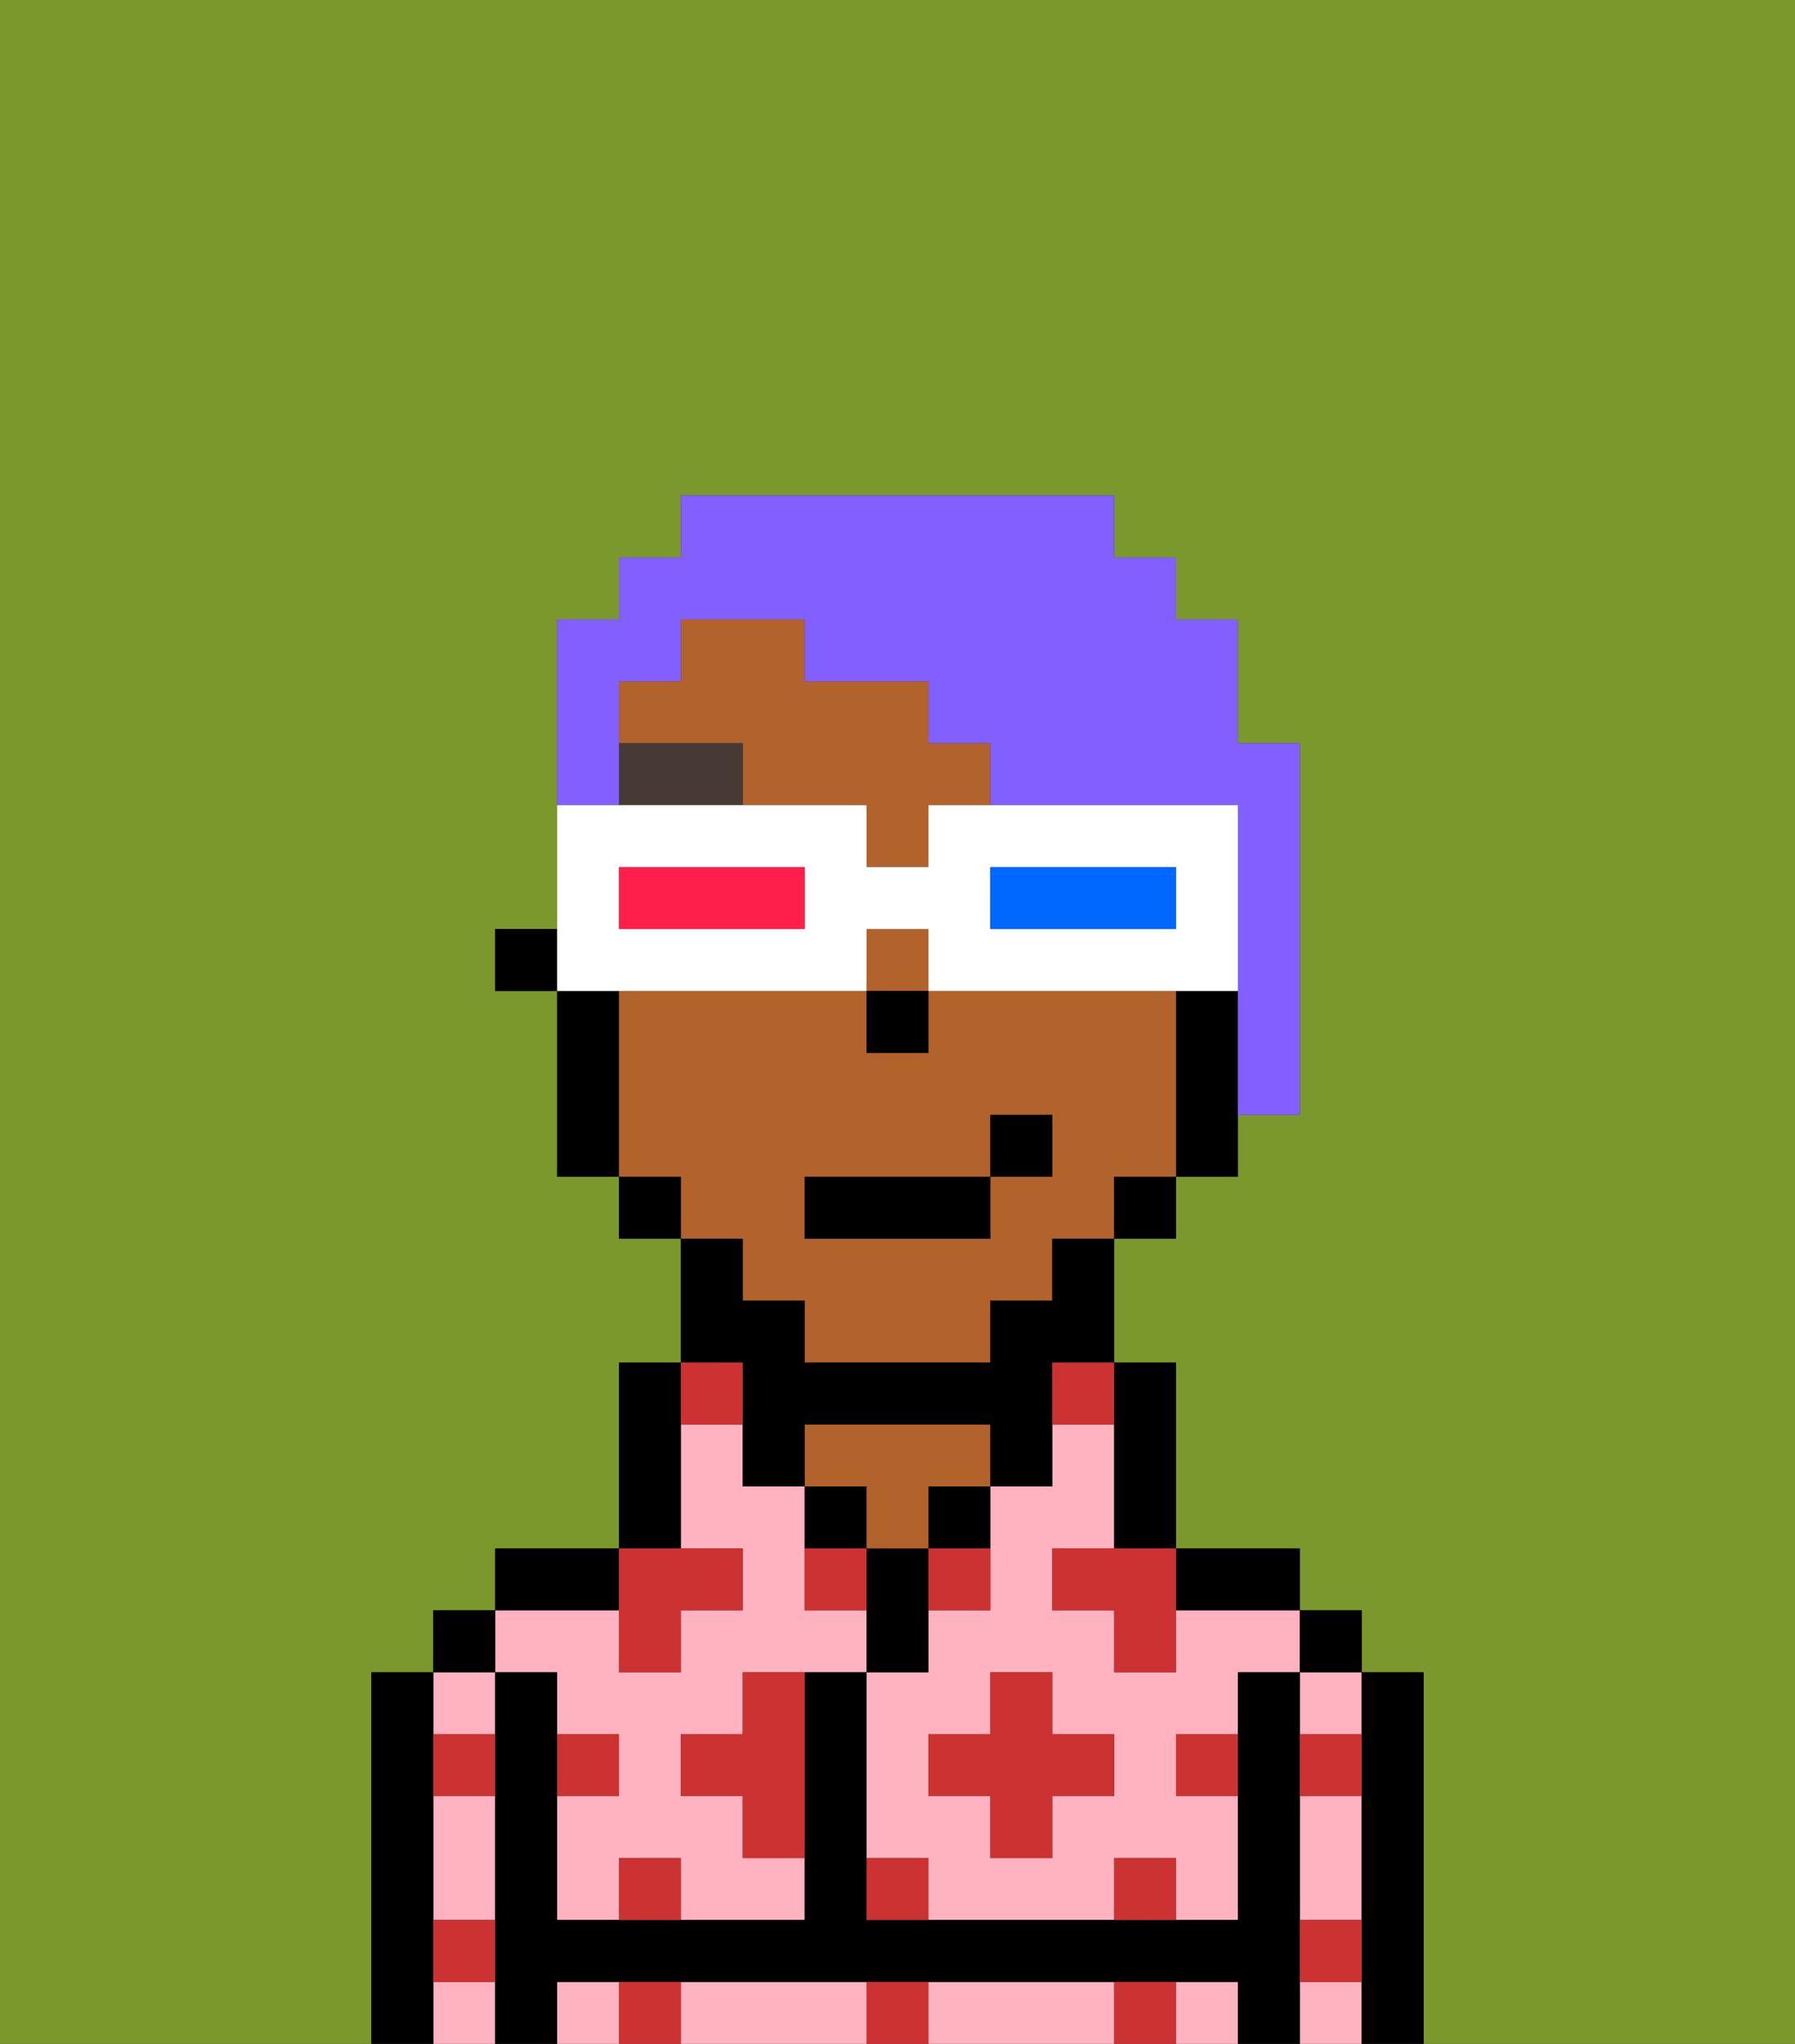<svg xmlns="http://www.w3.org/2000/svg" viewBox="0 0 29 33"><rect x="0" y="0" width="29" height="33" fill="#333333" stroke="none"/><defs><style>polygon,rect,path{shape-rendering:crispedges;}.xa216-1{fill:#7a982c;}.xa216-2{fill:#ffb3c0;}.xa216-3{fill:#000000;}.xa216-4{fill:#b2622b;}.xa216-5{fill:#cc3232;}.xa216-6{fill:#473a35;}.xa216-7{fill:#825fff;}.xa216-8{fill:#ffffff;}.xa216-9{fill:#0068ff;}.xa216-10{fill:#ff1f4a;}</style></defs><path class="xa216-1" d="M0,33H6V27H7V26H8V25h2V22h1V20H10V19H9V16H8V15H9V10h1V9h1V8h7V9h1v1h1v2h1v6H20v1H19v1H18v2h1v3h2v1h1v1h1v6h6V0H0Z"/><path class="xa216-2" d="M19,26v1H18V26H17V25h1V23H17v1H16v2H15v1H14v3h1v1h3V30h1v1h1V29H19V28h1V27h1V26H19Zm-1,3H17v1H16V29H15V28h1V27h1v1h1Z"/><rect class="xa216-2" x="21" y="32" width="1" height="1"/><rect class="xa216-2" x="21" y="27" width="1" height="1"/><path class="xa216-2" d="M21,30v1h1V29H21Z"/><path class="xa216-2" d="M17,32H15v1h3V32Z"/><path class="xa216-2" d="M13,32H11v1h3V32Z"/><rect class="xa216-2" x="19" y="32" width="1" height="1"/><rect class="xa216-2" x="9" y="32" width="1" height="1"/><path class="xa216-2" d="M7,30v1H8V29H7Z"/><rect class="xa216-2" x="7" y="32" width="1" height="1"/><rect class="xa216-2" x="7" y="27" width="1" height="1"/><path class="xa216-2" d="M9,27v1h1v1H9v2h1V30h1v1h2V30H12V29H11V28h1V27h2V26H13V24H12V23H11v2h1v1H11v1H10V26H8v1Z"/><path class="xa216-3" d="M23,27H22v6h1V27Z"/><rect class="xa216-3" x="21" y="26" width="1" height="1"/><path class="xa216-3" d="M21,31V27H20v4H14V27H13v4H9V27H8v6H9V32H20v1h1V31Z"/><path class="xa216-3" d="M20,26h1V25H19v1Z"/><path class="xa216-3" d="M18,24v1h1V22H18v2Z"/><path class="xa216-3" d="M15,25h1V24H15Z"/><path class="xa216-3" d="M15,26V25H14v2h1Z"/><path class="xa216-3" d="M14,24H13v1h1Z"/><path class="xa216-4" d="M14,25h1V24h1V23H13v1h1Z"/><path class="xa216-3" d="M11,24V22H10v3h1Z"/><path class="xa216-3" d="M10,25H8v1h2Z"/><rect class="xa216-3" x="7" y="26" width="1" height="1"/><path class="xa216-3" d="M7,31V27H6v6H7V31Z"/><path class="xa216-4" d="M12,21h1v1h3V21h1V20h1V19h1V16H15v1H14V16H10v3h1v1h1Zm1-2h3V18h1v1H16v1H13Z"/><path class="xa216-4" d="M15,12V11H13V10H11v1H10v1h2v1h2v1h1V13h1V12Z"/><rect class="xa216-4" x="14" y="15" width="1" height="1"/><path class="xa216-3" d="M19,16v3h1V16Z"/><rect class="xa216-3" x="18" y="19" width="1" height="1"/><path class="xa216-3" d="M12,23v1h1V23h3v1h1V22h1V20H17v1H16v1H13V21H12V20H11v2h1Z"/><rect class="xa216-3" x="10" y="19" width="1" height="1"/><path class="xa216-3" d="M10,16H9v3h1V16Z"/><rect class="xa216-3" x="8" y="15" width="1" height="1"/><rect class="xa216-3" x="14" y="16" width="1" height="1"/><path class="xa216-5" d="M10,30v1h1V30Z"/><path class="xa216-5" d="M10,32v1h1V32Z"/><path class="xa216-5" d="M12,28H11v1h1v1h1V27H12Z"/><polygon class="xa216-5" points="10 27 11 27 11 26 12 26 12 25 11 25 10 25 10 26 10 27"/><path class="xa216-5" d="M15,26h1V25H15Z"/><path class="xa216-5" d="M13,25v1h1V25Z"/><polygon class="xa216-5" points="17 27 16 27 16 28 15 28 15 29 16 29 16 30 17 30 17 29 18 29 18 28 17 28 17 27"/><polygon class="xa216-5" points="17 25 17 26 18 26 18 27 19 27 19 26 19 25 18 25 17 25"/><path class="xa216-5" d="M7,29H8V28H7Z"/><path class="xa216-5" d="M10,28H9v1h1Z"/><path class="xa216-5" d="M21,29h1V28H21Z"/><path class="xa216-5" d="M19,29h1V28H19Z"/><path class="xa216-5" d="M21,32h1V31H21Z"/><path class="xa216-5" d="M7,32H8V31H7Z"/><path class="xa216-5" d="M14,30v1h1V30Z"/><path class="xa216-5" d="M14,32v1h1V32Z"/><path class="xa216-5" d="M18,30v1h1V30Z"/><path class="xa216-5" d="M18,32v1h1V32Z"/><path class="xa216-5" d="M12,23V22H11v1Z"/><path class="xa216-5" d="M17,23h1V22H17Z"/><path class="xa216-6" d="M10,12v1h2V12Z"/><rect class="xa216-3" x="13" y="19" width="3" height="1"/><rect class="xa216-3" x="16" y="18" width="1" height="1"/><path class="xa216-7" d="M10,12V11h1V10h2v1h2v1h1v1h4v5h1V12H20V10H19V9H18V8H11V9H10v1H9v3h1Z"/><path class="xa216-8" d="M11,16h3V15h1v1h5V13H15v1H14V13H9v3h2Zm5-2h3v1H16Zm-6,0h3v1H10Z"/><path class="xa216-9" d="M19,15V14H16v1h3Z"/><path class="xa216-10" d="M13,15V14H10v1h3Z"/></svg>